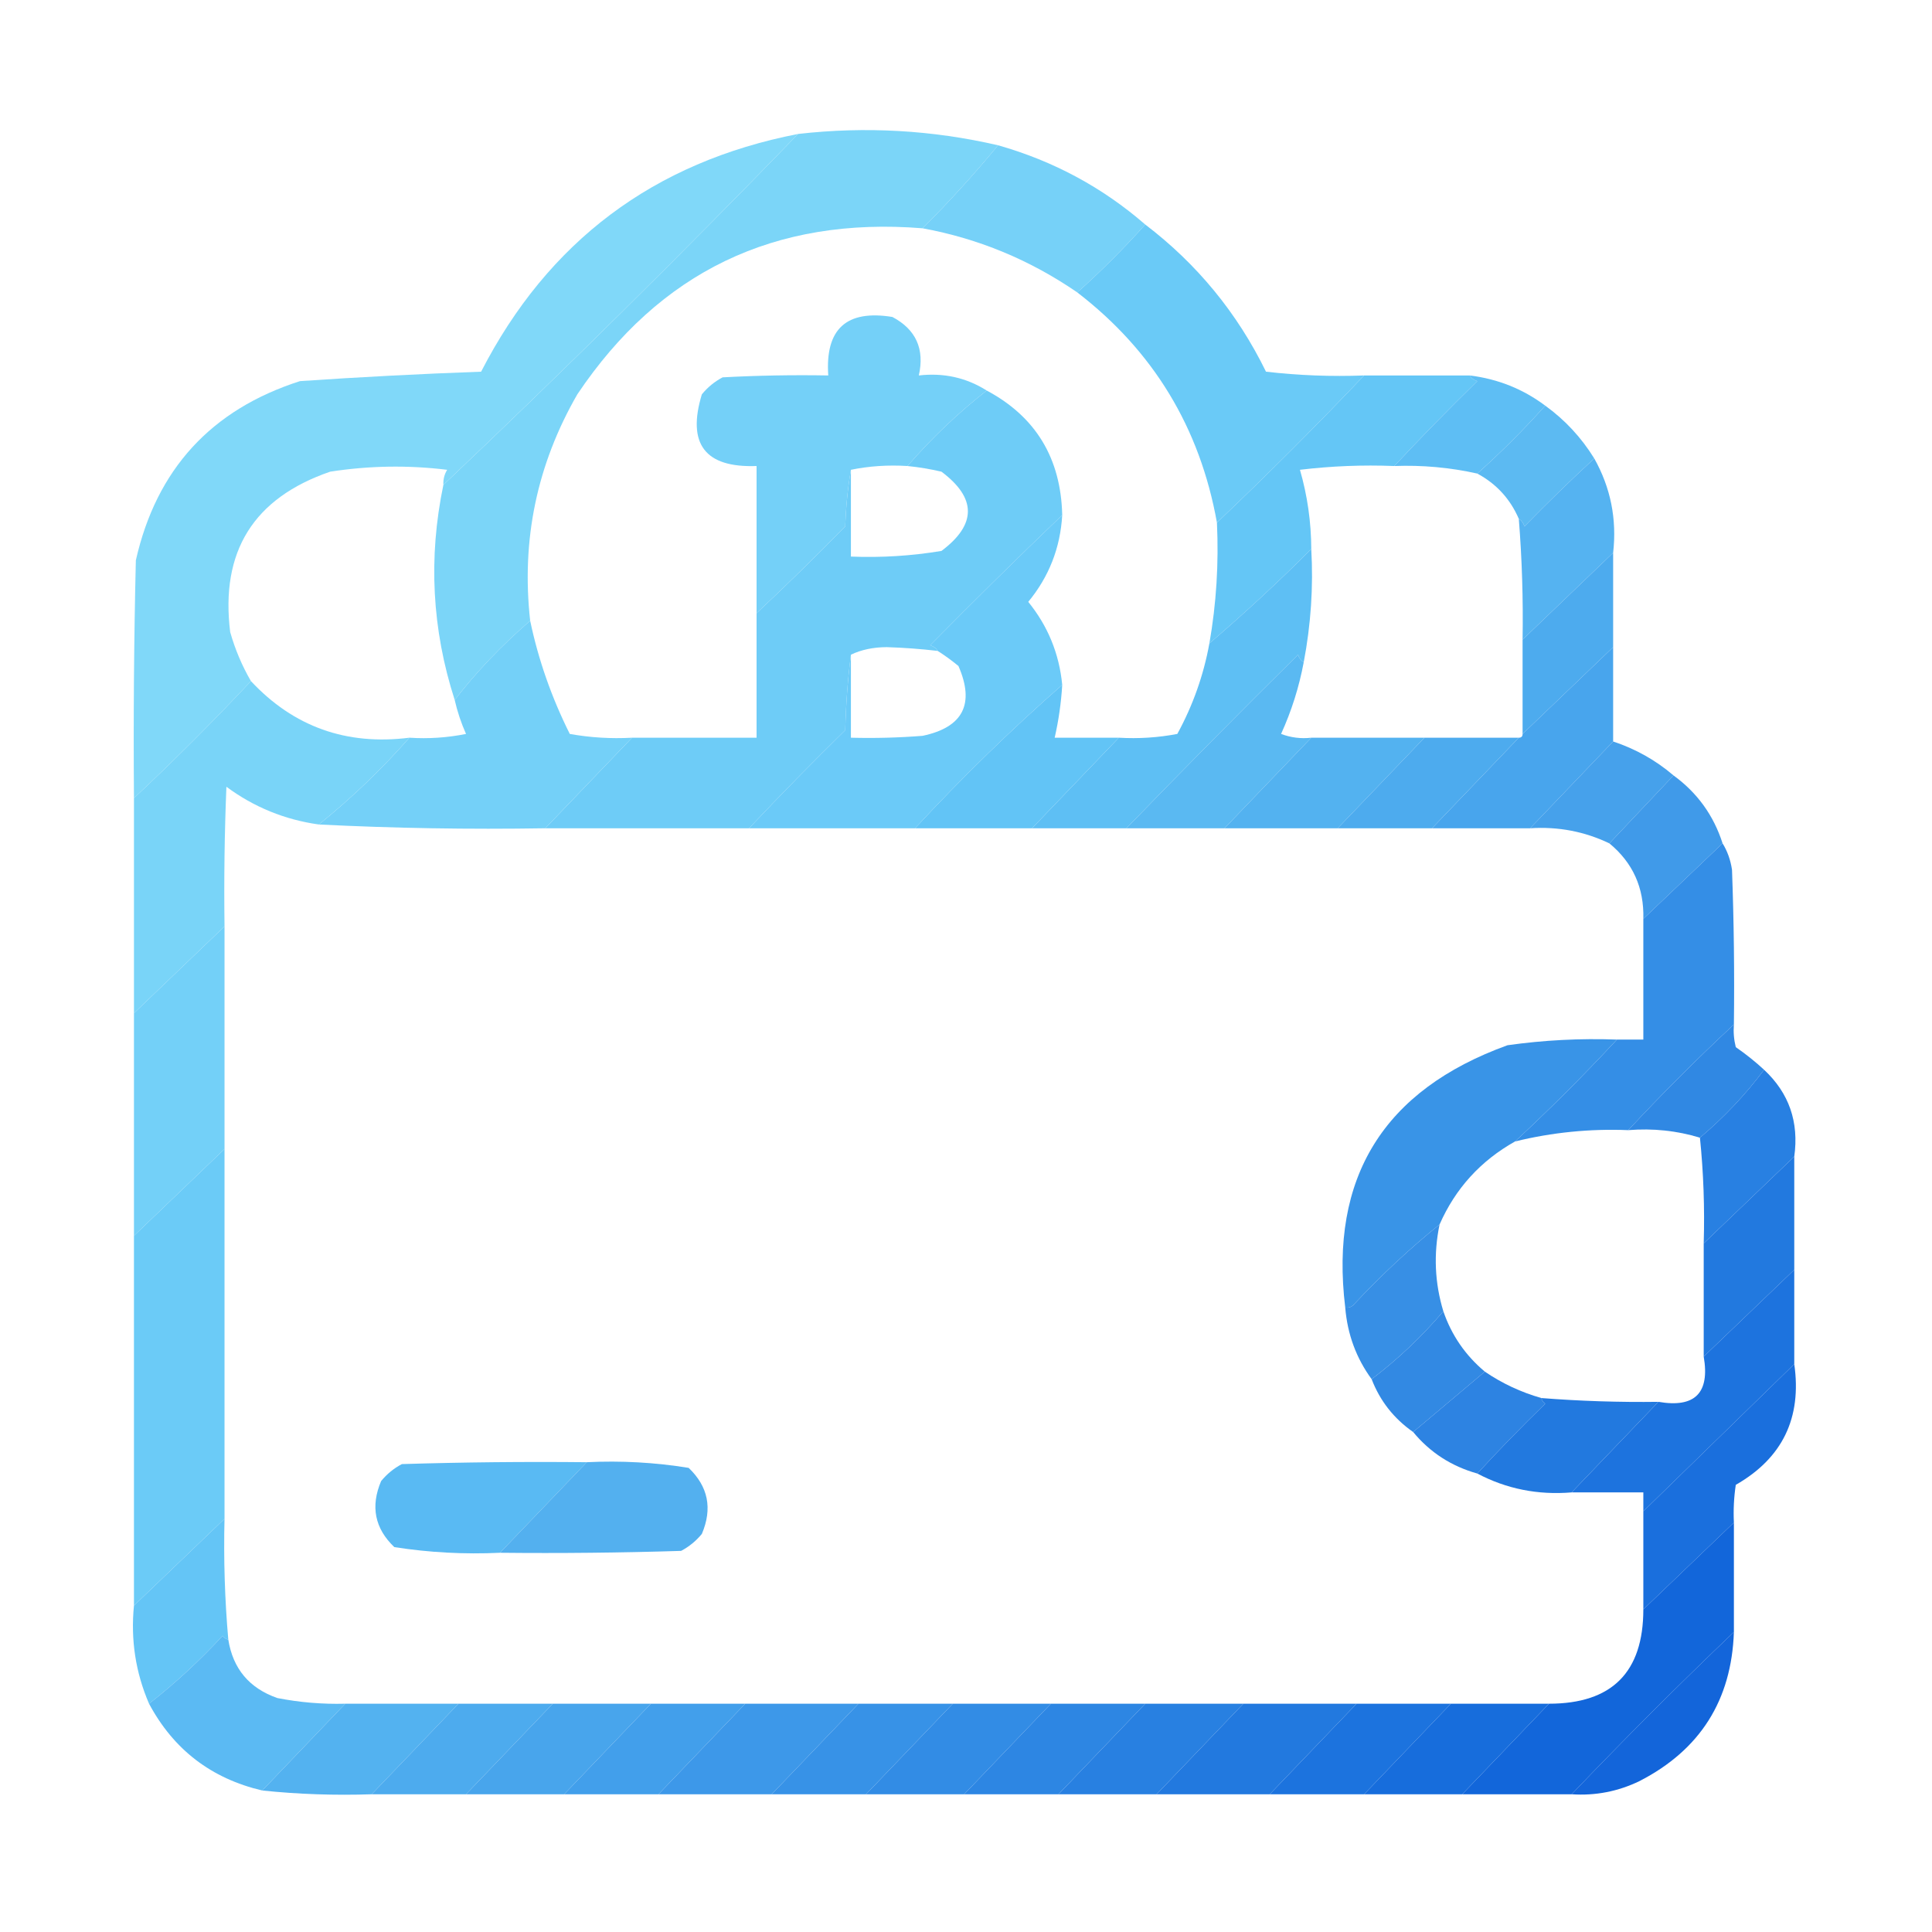 <?xml version="1.0" encoding="UTF-8"?>
<!DOCTYPE svg PUBLIC "-//W3C//DTD SVG 1.1//EN" "http://www.w3.org/Graphics/SVG/1.1/DTD/svg11.dtd">
<svg xmlns="http://www.w3.org/2000/svg" version="1.1" width="512px" height="512px" style="shape-rendering:geometricPrecision; text-rendering:geometricPrecision; image-rendering:optimizeQuality; fill-rule:evenodd; clip-rule:evenodd" xmlns:xlink="http://www.w3.org/1999/xlink">
<g><path style="opacity:0.981" fill="#79d5f8" d="M 264.5,38.5 C 258.225,46.112 251.558,53.446 244.5,60.5C 205.306,57.348 174.806,72.015 153,104.5C 142.288,123.098 138.121,143.098 140.5,164.5C 132.816,171.168 126.149,178.168 120.5,185.5C 114.472,166.813 113.472,147.813 117.5,128.5C 149.45,98.217 180.784,67.217 211.5,35.5C 229.371,33.462 247.038,34.462 264.5,38.5 Z"/></g>
<g><path style="opacity:0.989" fill="#7fd8f9" d="M 211.5,35.5 C 180.784,67.217 149.45,98.217 117.5,128.5C 117.421,127.07 117.754,125.736 118.5,124.5C 108.148,123.233 97.814,123.399 87.5,125C 67.202,131.973 58.369,146.14 61,167.5C 62.312,172.116 64.145,176.449 66.5,180.5C 56.5,191.167 46.167,201.5 35.5,211.5C 35.333,190.497 35.5,169.497 36,148.5C 41.44,124.393 55.94,108.559 79.5,101C 95.467,99.911 111.467,99.078 127.5,98.5C 145.271,63.94 173.271,42.94 211.5,35.5 Z"/></g>
<g><path style="opacity:0.976" fill="#73d0f8" d="M 264.5,38.5 C 279.162,42.66 292.162,49.66 303.5,59.5C 297.806,65.86 291.806,71.86 285.5,77.5C 272.974,68.886 259.308,63.219 244.5,60.5C 251.558,53.446 258.225,46.112 264.5,38.5 Z"/></g>
<g><path style="opacity:0.986" fill="#73d0f8" d="M 261.5,103.5 C 253.889,109.443 246.889,116.109 240.5,123.5C 235.305,123.179 230.305,123.513 225.5,124.5C 224.674,129.316 224.174,134.316 224,139.5C 216.298,147.369 208.465,155.036 200.5,162.5C 200.5,149.5 200.5,136.5 200.5,123.5C 186.838,123.998 182.005,117.665 186,104.5C 187.543,102.622 189.376,101.122 191.5,100C 200.827,99.5 210.161,99.334 219.5,99.5C 218.649,87.185 224.315,82.018 236.5,84C 242.74,87.319 245.074,92.485 243.5,99.5C 250.085,98.745 256.085,100.078 261.5,103.5 Z"/></g>
<g><path style="opacity:0.985" fill="#69caf7" d="M 303.5,59.5 C 317.234,69.96 327.901,82.96 335.5,98.5C 344.141,99.498 352.808,99.831 361.5,99.5C 348.833,112.833 335.833,125.833 322.5,138.5C 317.989,113.344 305.656,93.01 285.5,77.5C 291.806,71.86 297.806,65.86 303.5,59.5 Z"/></g>
<g><path style="opacity:0.992" fill="#63c5f6" d="M 361.5,99.5 C 370.833,99.5 380.167,99.5 389.5,99.5C 389.918,100.222 390.584,100.722 391.5,101C 383.964,108.368 376.631,115.868 369.5,123.5C 361.14,123.169 352.807,123.502 344.5,124.5C 346.476,131.354 347.476,138.354 347.5,145.5C 338.78,154.223 329.78,162.556 320.5,170.5C 322.342,159.974 323.009,149.307 322.5,138.5C 335.833,125.833 348.833,112.833 361.5,99.5 Z"/></g>
<g><path style="opacity:0.991" fill="#6dccf7" d="M 261.5,103.5 C 274.483,110.433 281.15,121.433 281.5,136.5C 269.702,147.798 258.035,159.298 246.5,171C 247.416,171.278 248.082,171.778 248.5,172.5C 244.026,171.975 239.526,171.641 235,171.5C 231.424,171.515 228.258,172.182 225.5,173.5C 224.672,179.987 224.172,186.654 224,193.5C 215.298,202.035 206.798,210.702 198.5,219.5C 180.5,219.5 162.5,219.5 144.5,219.5C 152.167,211.5 159.833,203.5 167.5,195.5C 178.5,195.5 189.5,195.5 200.5,195.5C 200.5,184.5 200.5,173.5 200.5,162.5C 208.465,155.036 216.298,147.369 224,139.5C 224.174,134.316 224.674,129.316 225.5,124.5C 225.5,132.167 225.5,139.833 225.5,147.5C 233.561,147.821 241.561,147.321 249.5,146C 258.833,139 258.833,132 249.5,125C 246.522,124.304 243.522,123.804 240.5,123.5C 246.889,116.109 253.889,109.443 261.5,103.5 Z"/></g>
<g><path style="opacity:0.99" fill="#5dbef4" d="M 389.5,99.5 C 396.954,100.424 403.621,103.091 409.5,107.5C 403.833,113.833 397.833,119.833 391.5,125.5C 384.276,123.888 376.942,123.222 369.5,123.5C 376.631,115.868 383.964,108.368 391.5,101C 390.584,100.722 389.918,100.222 389.5,99.5 Z"/></g>
<g><path style="opacity:0.975" fill="#58b8f2" d="M 409.5,107.5 C 414.735,111.281 419.068,115.947 422.5,121.5C 416.202,127.297 410.035,133.297 404,139.5C 403.722,138.584 403.222,137.918 402.5,137.5C 400.223,132.223 396.556,128.223 391.5,125.5C 397.833,119.833 403.833,113.833 409.5,107.5 Z"/></g>
<g><path style="opacity:0.988" fill="#53b2f0" d="M 422.5,121.5 C 426.845,129.248 428.512,137.581 427.5,146.5C 419.5,154.167 411.5,161.833 403.5,169.5C 403.679,158.81 403.345,148.143 402.5,137.5C 403.222,137.918 403.722,138.584 404,139.5C 410.035,133.297 416.202,127.297 422.5,121.5 Z"/></g>
<g><path style="opacity:0.98" fill="#68c9f7" d="M 281.5,136.5 C 281.002,145.16 278.002,152.827 272.5,159.5C 277.709,165.919 280.709,173.252 281.5,181.5C 267.885,193.447 254.885,206.114 242.5,219.5C 227.833,219.5 213.167,219.5 198.5,219.5C 206.798,210.702 215.298,202.035 224,193.5C 224.172,186.654 224.672,179.987 225.5,173.5C 225.5,180.833 225.5,188.167 225.5,195.5C 231.842,195.666 238.175,195.5 244.5,195C 255.214,192.739 258.381,186.572 254,176.5C 252.226,175.035 250.392,173.702 248.5,172.5C 248.082,171.778 247.416,171.278 246.5,171C 258.035,159.298 269.702,147.798 281.5,136.5 Z"/></g>
<g><path style="opacity:1" fill="#4dabee" d="M 427.5,146.5 C 427.5,154.833 427.5,163.167 427.5,171.5C 419.5,179.167 411.5,186.833 403.5,194.5C 403.5,186.167 403.5,177.833 403.5,169.5C 411.5,161.833 419.5,154.167 427.5,146.5 Z"/></g>
<g><path style="opacity:0.991" fill="#5dbef4" d="M 347.5,145.5 C 348.07,155.528 347.403,165.528 345.5,175.5C 344.778,175.082 344.278,174.416 344,173.5C 328.632,188.701 313.465,204.035 298.5,219.5C 290.167,219.5 281.833,219.5 273.5,219.5C 281.167,211.5 288.833,203.5 296.5,195.5C 301.762,195.805 306.928,195.471 312,194.5C 316.131,186.939 318.964,178.939 320.5,170.5C 329.78,162.556 338.78,154.223 347.5,145.5 Z"/></g>
<g><path style="opacity:0.991" fill="#73d0f8" d="M 140.5,164.5 C 142.669,174.835 146.169,184.835 151,194.5C 156.407,195.473 161.907,195.807 167.5,195.5C 159.833,203.5 152.167,211.5 144.5,219.5C 124.326,219.83 104.326,219.497 84.5,218.5C 93.112,211.556 101.112,203.889 108.5,195.5C 113.544,195.827 118.544,195.494 123.5,194.5C 122.199,191.573 121.199,188.573 120.5,185.5C 126.149,178.168 132.816,171.168 140.5,164.5 Z"/></g>
<g><path style="opacity:0.99" fill="#59b9f2" d="M 345.5,175.5 C 344.274,182.067 342.274,188.4 339.5,194.5C 342.086,195.48 344.753,195.813 347.5,195.5C 339.833,203.5 332.167,211.5 324.5,219.5C 315.833,219.5 307.167,219.5 298.5,219.5C 313.465,204.035 328.632,188.701 344,173.5C 344.278,174.416 344.778,175.082 345.5,175.5 Z"/></g>
<g><path style="opacity:1" fill="#48a5ed" d="M 427.5,171.5 C 427.5,179.833 427.5,188.167 427.5,196.5C 420.167,204.167 412.833,211.833 405.5,219.5C 396.833,219.5 388.167,219.5 379.5,219.5C 387.167,211.5 394.833,203.5 402.5,195.5C 403.167,195.5 403.5,195.167 403.5,194.5C 411.5,186.833 419.5,179.167 427.5,171.5 Z"/></g>
<g><path style="opacity:0.995" fill="#79d4f8" d="M 66.5,180.5 C 77.8,192.603 91.8,197.603 108.5,195.5C 101.112,203.889 93.112,211.556 84.5,218.5C 75.471,217.234 67.304,213.901 60,208.5C 59.5,220.829 59.334,233.162 59.5,245.5C 51.5,253.167 43.5,260.833 35.5,268.5C 35.5,249.5 35.5,230.5 35.5,211.5C 46.167,201.5 56.5,191.167 66.5,180.5 Z"/></g>
<g><path style="opacity:1" fill="#62c4f6" d="M 281.5,181.5 C 281.221,186.227 280.554,190.893 279.5,195.5C 285.167,195.5 290.833,195.5 296.5,195.5C 288.833,203.5 281.167,211.5 273.5,219.5C 263.167,219.5 252.833,219.5 242.5,219.5C 254.885,206.114 267.885,193.447 281.5,181.5 Z"/></g>
<g><path style="opacity:1" fill="#53b2f0" d="M 347.5,195.5 C 357.5,195.5 367.5,195.5 377.5,195.5C 369.833,203.5 362.167,211.5 354.5,219.5C 344.5,219.5 334.5,219.5 324.5,219.5C 332.167,211.5 339.833,203.5 347.5,195.5 Z"/></g>
<g><path style="opacity:1" fill="#4dabee" d="M 377.5,195.5 C 385.833,195.5 394.167,195.5 402.5,195.5C 394.833,203.5 387.167,211.5 379.5,219.5C 371.167,219.5 362.833,219.5 354.5,219.5C 362.167,211.5 369.833,203.5 377.5,195.5 Z"/></g>
<g><path style="opacity:0.979" fill="#439feb" d="M 427.5,196.5 C 433.485,198.488 438.818,201.488 443.5,205.5C 437.833,211.5 432.167,217.5 426.5,223.5C 419.914,220.345 412.914,219.012 405.5,219.5C 412.833,211.833 420.167,204.167 427.5,196.5 Z"/></g>
<g><path style="opacity:0.977" fill="#3d98e9" d="M 443.5,205.5 C 449.79,210.078 454.123,216.078 456.5,223.5C 449.5,230.167 442.5,236.833 435.5,243.5C 435.722,235.284 432.722,228.618 426.5,223.5C 432.167,217.5 437.833,211.5 443.5,205.5 Z"/></g>
<g><path style="opacity:1" fill="#73d0f8" d="M 59.5,245.5 C 59.5,265.167 59.5,284.833 59.5,304.5C 51.5,312.167 43.5,319.833 35.5,327.5C 35.5,307.833 35.5,288.167 35.5,268.5C 43.5,260.833 51.5,253.167 59.5,245.5 Z"/></g>
<g><path style="opacity:0.996" fill="#348ee6" d="M 456.5,223.5 C 457.776,225.562 458.61,227.896 459,230.5C 459.5,244.163 459.667,257.829 459.5,271.5C 449.833,280.5 440.5,289.833 431.5,299.5C 421.332,299.093 411.332,300.093 401.5,302.5C 410.806,293.86 419.806,284.86 428.5,275.5C 430.833,275.5 433.167,275.5 435.5,275.5C 435.5,264.833 435.5,254.167 435.5,243.5C 442.5,236.833 449.5,230.167 456.5,223.5 Z"/></g>
<g><path style="opacity:0.987" fill="#2e87e3" d="M 459.5,271.5 C 459.338,273.527 459.505,275.527 460,277.5C 462.688,279.364 465.188,281.364 467.5,283.5C 462.559,290.11 456.892,296.11 450.5,301.5C 444.382,299.635 438.048,298.968 431.5,299.5C 440.5,289.833 449.833,280.5 459.5,271.5 Z"/></g>
<g><path style="opacity:0.991" fill="#3893e7" d="M 428.5,275.5 C 419.806,284.86 410.806,293.86 401.5,302.5C 392.364,307.634 385.697,314.967 381.5,324.5C 373.698,330.777 366.031,337.944 358.5,346C 357.906,346.464 357.239,346.631 356.5,346.5C 352.318,312.053 366.652,288.886 399.5,277C 409.109,275.641 418.776,275.141 428.5,275.5 Z"/></g>
<g><path style="opacity:0.993" fill="#2880e2" d="M 467.5,283.5 C 474.112,289.665 476.779,297.331 475.5,306.5C 467.5,314.167 459.5,321.833 451.5,329.5C 451.78,320.114 451.447,310.78 450.5,301.5C 456.892,296.11 462.559,290.11 467.5,283.5 Z"/></g>
<g><path style="opacity:1" fill="#6bcbf7" d="M 59.5,304.5 C 59.5,337.167 59.5,369.833 59.5,402.5C 51.5,410.167 43.5,417.833 35.5,425.5C 35.5,392.833 35.5,360.167 35.5,327.5C 43.5,319.833 51.5,312.167 59.5,304.5 Z"/></g>
<g><path style="opacity:1" fill="#2279df" d="M 475.5,306.5 C 475.5,316.5 475.5,326.5 475.5,336.5C 467.5,344.167 459.5,351.833 451.5,359.5C 451.5,349.5 451.5,339.5 451.5,329.5C 459.5,321.833 467.5,314.167 475.5,306.5 Z"/></g>
<g><path style="opacity:0.978" fill="#338de5" d="M 381.5,324.5 C 379.885,332.305 380.218,339.972 382.5,347.5C 376.804,354.197 370.47,360.197 363.5,365.5C 359.415,359.92 357.081,353.587 356.5,346.5C 357.239,346.631 357.906,346.464 358.5,346C 366.031,337.944 373.698,330.777 381.5,324.5 Z"/></g>
<g><path style="opacity:0.999" fill="#1d73de" d="M 475.5,336.5 C 475.5,344.833 475.5,353.167 475.5,361.5C 462.167,374.5 448.833,387.5 435.5,400.5C 435.5,398.833 435.5,397.167 435.5,395.5C 429.167,395.5 422.833,395.5 416.5,395.5C 424.167,387.5 431.833,379.5 439.5,371.5C 449.167,373.167 453.167,369.167 451.5,359.5C 459.5,351.833 467.5,344.167 475.5,336.5 Z"/></g>
<g><path style="opacity:0.974" fill="#2d86e3" d="M 382.5,347.5 C 384.675,353.847 388.342,359.181 393.5,363.5C 387.167,368.833 380.833,374.167 374.5,379.5C 369.388,375.931 365.722,371.264 363.5,365.5C 370.47,360.197 376.804,354.197 382.5,347.5 Z"/></g>
<g><path style="opacity:0.974" fill="#2880e2" d="M 393.5,363.5 C 398.108,366.637 403.108,368.97 408.5,370.5C 408.611,371.117 408.944,371.617 409.5,372C 403.297,378.035 397.297,384.202 391.5,390.5C 384.632,388.574 378.966,384.907 374.5,379.5C 380.833,374.167 387.167,368.833 393.5,363.5 Z"/></g>
<g><path style="opacity:0.983" fill="#176ddc" d="M 475.5,361.5 C 477.537,375.758 472.37,386.425 460,393.5C 459.502,396.817 459.335,400.15 459.5,403.5C 451.5,411.167 443.5,418.833 435.5,426.5C 435.5,417.833 435.5,409.167 435.5,400.5C 448.833,387.5 462.167,374.5 475.5,361.5 Z"/></g>
<g><path style="opacity:0.993" fill="#2279df" d="M 408.5,370.5 C 418.812,371.305 429.146,371.638 439.5,371.5C 431.833,379.5 424.167,387.5 416.5,395.5C 407.555,396.244 399.221,394.578 391.5,390.5C 397.297,384.202 403.297,378.035 409.5,372C 408.944,371.617 408.611,371.117 408.5,370.5 Z"/></g>
<g><path style="opacity:0.997" fill="#59baf3" d="M 155.5,387.5 C 147.833,395.5 140.167,403.5 132.5,411.5C 123.06,411.945 113.726,411.445 104.5,410C 99.315,405.053 98.149,399.219 101,392.5C 102.543,390.622 104.376,389.122 106.5,388C 122.83,387.5 139.163,387.333 155.5,387.5 Z"/></g>
<g><path style="opacity:0.979" fill="#50afef" d="M 155.5,387.5 C 164.608,387.057 173.608,387.557 182.5,389C 187.685,393.947 188.851,399.781 186,406.5C 184.457,408.378 182.624,409.878 180.5,411C 164.503,411.5 148.503,411.667 132.5,411.5C 140.167,403.5 147.833,395.5 155.5,387.5 Z"/></g>
<g><path style="opacity:1" fill="#1266da" d="M 459.5,403.5 C 459.5,413.167 459.5,422.833 459.5,432.5C 444.833,446.5 430.5,460.833 416.5,475.5C 406.833,475.5 397.167,475.5 387.5,475.5C 395.167,467.5 402.833,459.5 410.5,451.5C 427.167,451.5 435.5,443.167 435.5,426.5C 443.5,418.833 451.5,411.167 459.5,403.5 Z"/></g>
<g><path style="opacity:0.988" fill="#62c4f6" d="M 59.5,402.5 C 59.237,413.205 59.57,423.872 60.5,434.5C 59.883,434.389 59.383,434.056 59,433.5C 52.91,440.096 46.41,446.096 39.5,451.5C 35.936,443.248 34.603,434.581 35.5,425.5C 43.5,417.833 51.5,410.167 59.5,402.5 Z"/></g>
<g><path style="opacity:0.976" fill="#0e61d9" d="M 459.5,432.5 C 458.88,450.579 450.546,463.745 434.5,472C 428.814,474.754 422.814,475.921 416.5,475.5C 430.5,460.833 444.833,446.5 459.5,432.5 Z"/></g>
<g><path style="opacity:0.99" fill="#5abaf3" d="M 60.5,434.5 C 61.73,442.233 66.063,447.399 73.5,450C 79.445,451.162 85.445,451.662 91.5,451.5C 84.139,459.193 76.806,466.86 69.5,474.5C 56.004,471.331 46.004,463.665 39.5,451.5C 46.41,446.096 52.91,440.096 59,433.5C 59.383,434.056 59.883,434.389 60.5,434.5 Z"/></g>
<g><path style="opacity:0.995" fill="#53b2f0" d="M 91.5,451.5 C 101.5,451.5 111.5,451.5 121.5,451.5C 113.833,459.5 106.167,467.5 98.5,475.5C 88.652,475.827 78.986,475.494 69.5,474.5C 76.806,466.86 84.139,459.193 91.5,451.5 Z"/></g>
<g><path style="opacity:1" fill="#4dabee" d="M 121.5,451.5 C 129.833,451.5 138.167,451.5 146.5,451.5C 138.833,459.5 131.167,467.5 123.5,475.5C 115.167,475.5 106.833,475.5 98.5,475.5C 106.167,467.5 113.833,459.5 121.5,451.5 Z"/></g>
<g><path style="opacity:1" fill="#48a5ec" d="M 146.5,451.5 C 155.167,451.5 163.833,451.5 172.5,451.5C 164.833,459.5 157.167,467.5 149.5,475.5C 140.833,475.5 132.167,475.5 123.5,475.5C 131.167,467.5 138.833,459.5 146.5,451.5 Z"/></g>
<g><path style="opacity:1" fill="#429feb" d="M 172.5,451.5 C 180.833,451.5 189.167,451.5 197.5,451.5C 189.833,459.5 182.167,467.5 174.5,475.5C 166.167,475.5 157.833,475.5 149.5,475.5C 157.167,467.5 164.833,459.5 172.5,451.5 Z"/></g>
<g><path style="opacity:1" fill="#3d98e9" d="M 197.5,451.5 C 207.5,451.5 217.5,451.5 227.5,451.5C 219.833,459.5 212.167,467.5 204.5,475.5C 194.5,475.5 184.5,475.5 174.5,475.5C 182.167,467.5 189.833,459.5 197.5,451.5 Z"/></g>
<g><path style="opacity:1" fill="#3792e7" d="M 227.5,451.5 C 235.833,451.5 244.167,451.5 252.5,451.5C 244.833,459.5 237.167,467.5 229.5,475.5C 221.167,475.5 212.833,475.5 204.5,475.5C 212.167,467.5 219.833,459.5 227.5,451.5 Z"/></g>
<g><path style="opacity:1" fill="#328ce5" d="M 252.5,451.5 C 261.167,451.5 269.833,451.5 278.5,451.5C 270.833,459.5 263.167,467.5 255.5,475.5C 246.833,475.5 238.167,475.5 229.5,475.5C 237.167,467.5 244.833,459.5 252.5,451.5 Z"/></g>
<g><path style="opacity:1" fill="#2d86e3" d="M 278.5,451.5 C 286.833,451.5 295.167,451.5 303.5,451.5C 295.833,459.5 288.167,467.5 280.5,475.5C 272.167,475.5 263.833,475.5 255.5,475.5C 263.167,467.5 270.833,459.5 278.5,451.5 Z"/></g>
<g><path style="opacity:1" fill="#2880e1" d="M 303.5,451.5 C 312.167,451.5 320.833,451.5 329.5,451.5C 321.833,459.5 314.167,467.5 306.5,475.5C 297.833,475.5 289.167,475.5 280.5,475.5C 288.167,467.5 295.833,459.5 303.5,451.5 Z"/></g>
<g><path style="opacity:1" fill="#2279df" d="M 329.5,451.5 C 339.5,451.5 349.5,451.5 359.5,451.5C 351.833,459.5 344.167,467.5 336.5,475.5C 326.5,475.5 316.5,475.5 306.5,475.5C 314.167,467.5 321.833,459.5 329.5,451.5 Z"/></g>
<g><path style="opacity:1" fill="#1c73de" d="M 359.5,451.5 C 367.833,451.5 376.167,451.5 384.5,451.5C 376.833,459.5 369.167,467.5 361.5,475.5C 353.167,475.5 344.833,475.5 336.5,475.5C 344.167,467.5 351.833,459.5 359.5,451.5 Z"/></g>
<g><path style="opacity:1" fill="#176ddc" d="M 384.5,451.5 C 393.167,451.5 401.833,451.5 410.5,451.5C 402.833,459.5 395.167,467.5 387.5,475.5C 378.833,475.5 370.167,475.5 361.5,475.5C 369.167,467.5 376.833,459.5 384.5,451.5 Z"/></g>
</svg>
